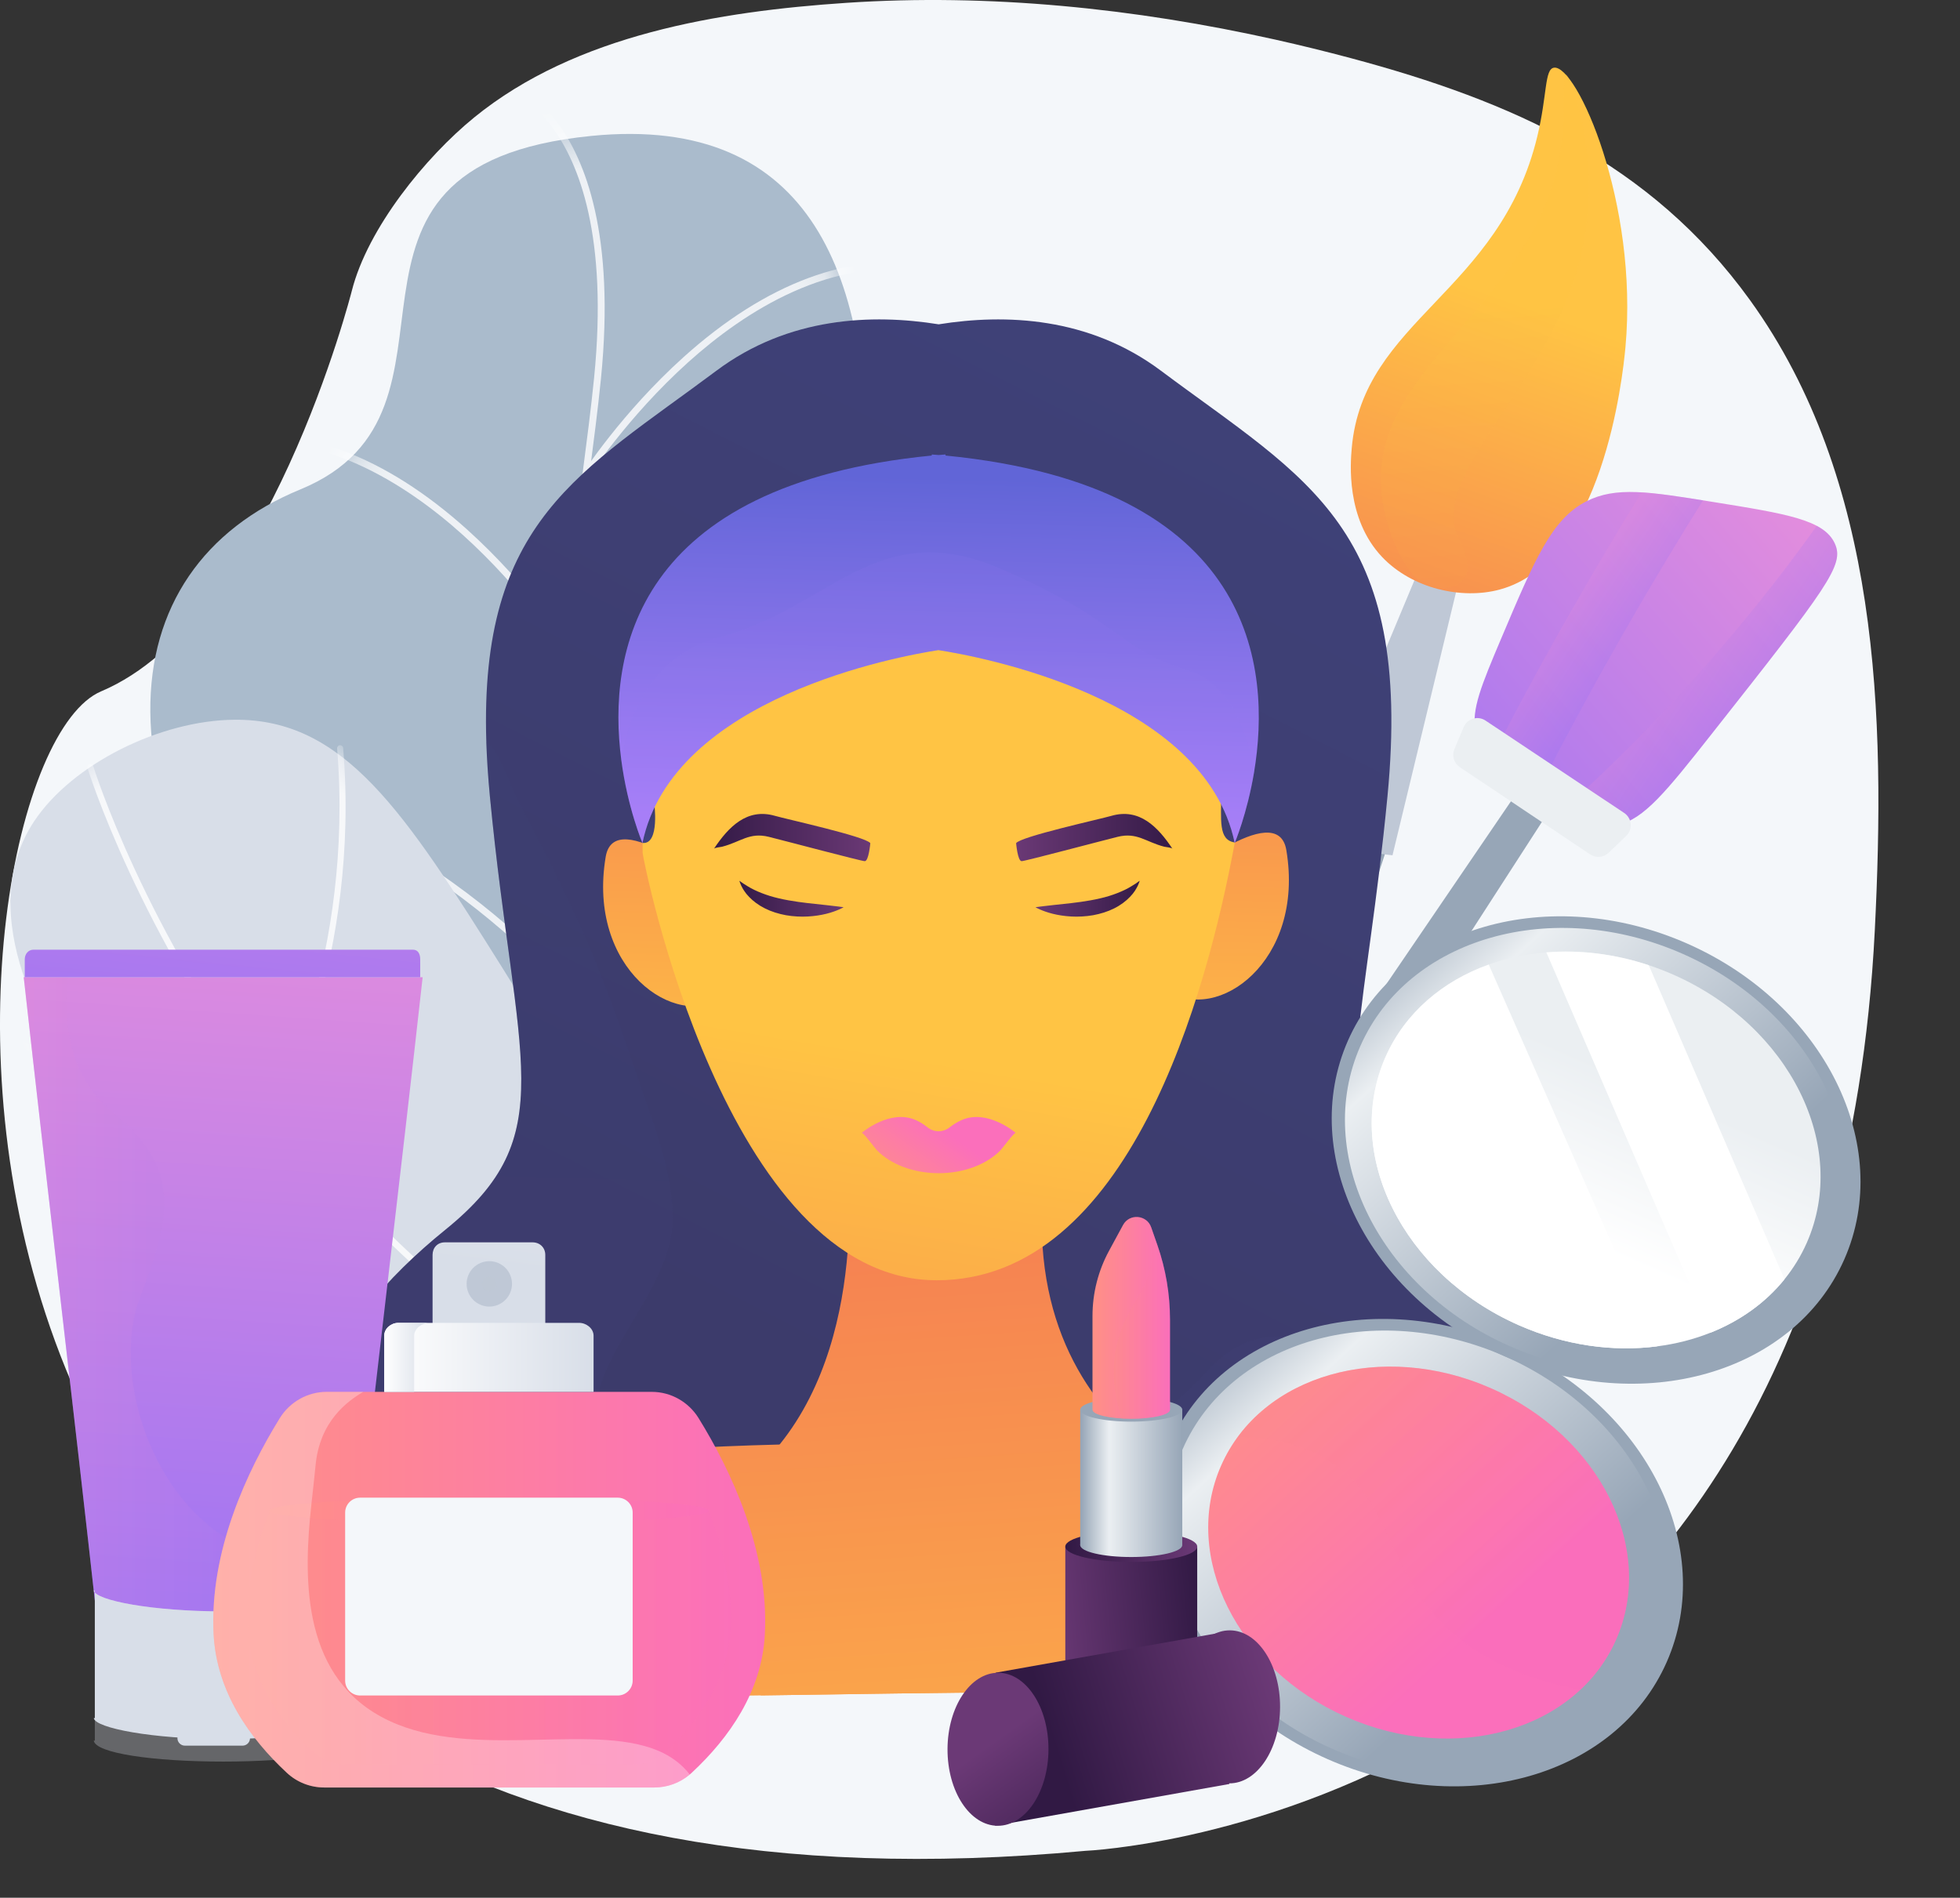 <svg width="63" height="61" viewBox="0 0 63 61" fill="none" xmlns="http://www.w3.org/2000/svg">
<rect x="0" y="0" width="63" height="61" fill="#333333" stroke="none"/>
<g id="Illustration">
<g id="Group">
<path id="Vector" d="M40.996 1.274C36.48 0.267 31.785 -0.216 27.195 0.092C23.127 0.365 18.515 1.109 15.241 3.776C13.68 5.047 11.82 7.331 11.309 9.346C11.309 9.346 8.623 19.951 3.25 22.223C-2.123 24.496 -5.854 63.28 34.89 59.493C34.89 59.493 58.82 58.5 60.261 29.913C60.609 23.007 60.415 15.415 56.245 9.64C53.049 5.215 48.572 3.248 43.428 1.871C42.624 1.656 41.813 1.457 40.996 1.274Z" fill="#F4F7FA"/>
<g id="Group_2">
<path id="Vector_2" d="M44.642 27.067L42.275 26.291L39.183 35.734L41.551 36.509L44.642 27.067Z" fill="#97A6B7"/>
<path id="Vector_3" d="M46.864 18.775L45.74 17.991L42.282 26.265C42.875 27.123 43.664 27.381 44.759 27.492L46.864 18.775Z" fill="#BFC8D6"/>
<path id="Vector_4" d="M44.424 17.903C43.251 16.665 43.409 14.863 43.449 14.402C43.81 10.287 48.204 9.418 49.416 4.374C49.735 3.045 49.643 2.223 49.948 2.176C50.675 2.066 52.672 6.517 52.246 11.166C52.159 12.125 51.513 18.064 48.2 18.952C46.969 19.282 45.38 18.912 44.424 17.903Z" fill="url(#paint0_linear_19_318)"/>
<path id="Vector_5" opacity="0.3" d="M45.043 17.919C44.928 17.705 44.305 16.548 44.391 15.147C44.616 11.464 49.565 9.486 50.186 4.626C50.331 3.488 50.22 2.404 50.328 2.398C50.499 2.388 51.437 5.041 50.904 7.821C50.068 12.191 45.929 15.147 46.862 17.236C46.972 17.482 47.351 18.161 47.075 18.584C46.878 18.887 46.383 18.965 46.017 18.873C45.705 18.795 45.393 18.568 45.043 17.919Z" fill="url(#paint1_linear_19_318)"/>
</g>
<g id="Group_3">
<path id="Vector_6" d="M47.426 23.493C47.294 22.809 47.611 22.039 48.251 20.528C49.338 17.96 49.882 16.676 50.994 16.113C51.946 15.633 52.982 15.8 55.056 16.134C57.442 16.518 58.636 16.71 58.979 17.478C59.284 18.159 58.774 18.831 55.003 23.61C53.567 25.431 52.832 26.345 51.999 26.511C50.143 26.881 47.783 25.341 47.426 23.493Z" fill="url(#paint2_linear_19_318)"/>
<path id="Vector_7" opacity="0.3" d="M52.767 15.826C51.472 17.921 49.662 20.993 47.853 24.537C48.182 25.06 48.66 25.521 49.21 25.871C51.28 21.767 53.381 18.252 54.739 16.083C53.941 15.955 53.304 15.859 52.767 15.826Z" fill="url(#paint3_linear_19_318)"/>
<path id="Vector_8" opacity="0.3" d="M58.979 17.478C58.871 17.238 58.681 17.054 58.396 16.903C56.966 18.916 54.081 22.635 49.978 26.268C50.642 26.536 51.352 26.64 51.999 26.511C52.832 26.344 53.567 25.431 55.003 23.61C58.774 18.831 59.284 18.159 58.979 17.478Z" fill="url(#paint4_linear_19_318)"/>
<path id="Vector_9" d="M42.127 37.934L40.844 37.087L48.854 25.334L49.842 25.986L42.127 37.934Z" fill="#97A6B7"/>
<path id="Vector_10" d="M47.047 23.372L46.749 24.079C46.66 24.289 46.733 24.532 46.922 24.659L51.112 27.463C51.297 27.587 51.544 27.566 51.705 27.412L52.27 26.87C52.49 26.66 52.459 26.3 52.205 26.131L47.749 23.162C47.5 22.996 47.163 23.098 47.047 23.372Z" fill="url(#paint5_linear_19_318)"/>
</g>
<g id="Group_4">
<g id="Group_5">
<path id="Vector_11" d="M24.633 33.765C26.363 25.952 33.363 2.94 19.006 4.369C9.344 5.33 15.829 13.194 9.653 15.732C3.478 18.269 2.591 25.737 10.798 35.349C19.006 44.962 29.612 48.565 29.612 48.565C29.612 48.565 22.903 41.578 24.633 33.765Z" fill="#AABBCC"/>
<g id="Group_6">
<g id="Clip path group">
<mask id="mask0_19_318" style="mask-type:luminance" maskUnits="userSpaceOnUse" x="4" y="4" width="26" height="45">
<g id="SVGID_00000051346117902643834400000004232409965383562129_">
<path id="Vector_12" d="M24.633 33.765C26.363 25.952 33.397 3.335 19.006 4.369C9.738 5.034 15.829 13.194 9.653 15.732C3.478 18.269 2.591 25.737 10.798 35.349C19.006 44.962 29.612 48.565 29.612 48.565C29.612 48.565 22.903 41.578 24.633 33.765Z" fill="white"/>
</g>
</mask>
<g mask="url(#mask0_19_318)">
<g id="Group_7" opacity="0.8">
<g id="Group_8">
<path id="Vector_13" d="M31.073 49.457C31.056 49.457 31.039 49.453 31.023 49.445C15.306 41.586 17.437 25.158 18.71 15.342C18.86 14.188 19.001 13.098 19.096 12.146C19.549 7.596 18.611 5.249 17.744 4.081C16.811 2.826 15.76 2.631 15.749 2.629C15.689 2.619 15.649 2.562 15.659 2.502C15.669 2.441 15.726 2.401 15.787 2.411C15.832 2.419 16.923 2.616 17.909 3.932C18.806 5.13 19.778 7.531 19.317 12.168C19.221 13.124 19.08 14.215 18.93 15.371C17.664 25.128 15.546 41.458 31.123 49.246C31.177 49.274 31.2 49.34 31.172 49.395C31.153 49.434 31.114 49.457 31.073 49.457Z" fill="white"/>
</g>
<g id="Group_9">
<path id="Vector_14" d="M18.19 20.962C18.154 20.962 18.118 20.944 18.097 20.911C18.084 20.892 16.836 18.957 14.864 17.183C13.053 15.556 10.242 13.733 7.138 14.298C7.077 14.309 7.02 14.269 7.009 14.209C6.998 14.149 7.038 14.091 7.098 14.08C9.627 13.62 12.365 14.637 15.015 17.022C17.009 18.816 18.271 20.772 18.284 20.792C18.317 20.843 18.302 20.912 18.25 20.945C18.232 20.957 18.211 20.962 18.19 20.962Z" fill="white"/>
</g>
<g id="Group_10">
<path id="Vector_15" d="M18.398 32.067C18.367 32.067 18.336 32.054 18.314 32.028C18.297 32.008 16.57 29.991 13.926 28.206C11.493 26.564 7.763 24.786 3.804 25.644C3.744 25.657 3.685 25.619 3.672 25.559C3.659 25.499 3.697 25.44 3.757 25.427C7.794 24.553 11.585 26.357 14.055 28.025C16.723 29.828 18.465 31.864 18.483 31.884C18.522 31.931 18.517 32.001 18.47 32.041C18.449 32.058 18.424 32.067 18.398 32.067Z" fill="white"/>
</g>
<g id="Group_11">
<path id="Vector_16" d="M18.8 15.417C18.78 15.417 18.759 15.411 18.74 15.399C18.689 15.367 18.674 15.298 18.707 15.246C18.719 15.227 19.981 13.27 21.975 11.476C24.626 9.092 27.363 8.075 29.893 8.534C29.953 8.545 29.993 8.603 29.982 8.663C29.971 8.724 29.913 8.764 29.853 8.753C26.748 8.188 23.938 10.01 22.127 11.638C20.154 13.412 18.906 15.347 18.893 15.366C18.872 15.399 18.837 15.417 18.8 15.417Z" fill="white"/>
</g>
<g id="Group_12">
<path id="Vector_17" d="M18.009 28.338C17.99 28.338 17.971 28.334 17.954 28.324C17.901 28.293 17.882 28.226 17.912 28.172C17.926 28.149 19.267 25.811 21.399 23.932C22.656 22.824 23.939 22.089 25.213 21.746C26.812 21.315 28.398 21.506 29.924 22.312C29.979 22.34 30 22.408 29.971 22.462C29.942 22.516 29.875 22.537 29.821 22.508C27.136 21.09 24.352 21.626 21.546 24.099C19.441 25.954 18.118 28.259 18.105 28.282C18.085 28.318 18.047 28.338 18.009 28.338Z" fill="white"/>
</g>
<g id="Group_13">
<path id="Vector_18" d="M20.005 38.098C19.986 38.098 19.968 38.093 19.95 38.084C19.897 38.053 19.878 37.986 19.909 37.932C19.922 37.909 21.263 35.572 23.395 33.692C24.653 32.584 25.936 31.849 27.21 31.506C28.809 31.075 30.394 31.266 31.921 32.072C31.975 32.1 31.996 32.168 31.967 32.222C31.939 32.276 31.872 32.297 31.817 32.268C29.132 30.851 26.348 31.386 23.542 33.859C21.437 35.714 20.115 38.019 20.102 38.042C20.081 38.078 20.044 38.098 20.005 38.098Z" fill="white"/>
</g>
</g>
</g>
</g>
</g>
</g>
<g id="Group_14">
<g id="Group_15">
<path id="Vector_19" d="M20.949 40.16C18.863 36.954 18.992 35.651 16.173 31.151C12.992 26.074 11.061 23.107 7.54 23.135C5.139 23.154 2.32 24.563 1.1 26.395C-0.94 29.46 1.653 33.477 2.539 34.85C4.025 37.15 5.534 37.851 5.461 40.002C5.4 41.818 4.292 42.3 4.27 43.659C4.207 47.515 13.047 49.191 14.478 49.463C20.085 50.526 25.496 49.804 29.629 48.774C25.096 45.701 22.498 42.539 20.949 40.16Z" fill="#D8DEE8"/>
<g id="Clip path group_2">
<mask id="mask1_19_318" style="mask-type:luminance" maskUnits="userSpaceOnUse" x="0" y="23" width="30" height="27">
<g id="SVGID_00000031182938949068132610000000524486683290046138_">
<path id="Vector_20" d="M20.949 40.16C18.863 36.954 18.992 35.651 16.173 31.151C12.992 26.074 11.061 23.107 7.54 23.135C5.139 23.154 2.32 24.563 1.1 26.395C-0.94 29.46 1.653 33.477 2.539 34.85C4.025 37.15 5.534 37.851 5.461 40.002C5.4 41.818 4.292 42.3 4.27 43.659C4.207 47.515 13.047 49.191 14.478 49.463C20.085 50.526 25.496 49.804 29.629 48.774C25.096 45.701 22.498 42.539 20.949 40.16Z" fill="white"/>
</g>
</mask>
<g mask="url(#mask1_19_318)">
<g id="Group_16" opacity="0.8">
<g id="Group_17">
<path id="Vector_21" d="M30.506 49.029C30.501 49.029 30.496 49.029 30.49 49.028C25.624 48.226 21.14 46.447 17.164 43.74C13.983 41.575 11.119 38.815 8.65 35.537C4.447 29.956 2.827 24.734 2.811 24.682C2.796 24.631 2.824 24.576 2.876 24.561C2.927 24.545 2.981 24.574 2.997 24.625C3.013 24.677 4.625 29.872 8.809 35.426C12.668 40.547 19.567 47.031 30.522 48.836C30.575 48.845 30.611 48.895 30.602 48.948C30.594 48.995 30.553 49.029 30.506 49.029Z" fill="white"/>
</g>
<g id="Group_18">
<path id="Vector_22" d="M8.869 35.763C8.853 35.763 8.838 35.759 8.823 35.751C8.776 35.725 8.758 35.666 8.784 35.619C8.81 35.571 11.388 30.728 10.836 24.059C10.832 24.006 10.871 23.959 10.925 23.954C10.979 23.95 11.025 23.99 11.03 24.043C11.587 30.773 8.981 35.663 8.955 35.712C8.937 35.744 8.904 35.763 8.869 35.763Z" fill="white"/>
</g>
<g id="Group_19">
<path id="Vector_23" d="M8.542 35.748C7.995 35.748 6.839 35.704 5.385 35.399C3.508 35.005 0.735 34.084 -1.823 31.93C-1.864 31.895 -1.87 31.834 -1.835 31.793C-1.801 31.752 -1.739 31.746 -1.698 31.781C0.827 33.907 3.565 34.818 5.418 35.208C7.428 35.63 8.858 35.548 8.873 35.547C8.927 35.544 8.972 35.585 8.975 35.638C8.979 35.692 8.938 35.738 8.885 35.741C8.88 35.741 8.76 35.748 8.542 35.748Z" fill="white"/>
</g>
<g id="Group_20">
<path id="Vector_24" d="M10.627 43.244C8.309 43.244 4.703 42.575 -0.318 39.82C-0.365 39.794 -0.382 39.735 -0.356 39.688C-0.331 39.641 -0.272 39.624 -0.224 39.65C5.392 42.731 9.212 43.184 11.429 43.022C13.823 42.846 14.908 41.934 14.919 41.924C14.96 41.889 15.021 41.894 15.056 41.934C15.091 41.975 15.087 42.036 15.046 42.071C15.001 42.11 13.915 43.029 11.464 43.214C11.207 43.233 10.928 43.244 10.627 43.244Z" fill="white"/>
</g>
<g id="Group_21">
<path id="Vector_25" d="M6.839 52.613C6.79 52.613 6.748 52.576 6.742 52.526C6.737 52.472 6.776 52.425 6.829 52.419C13.218 51.776 16.626 49.978 18.359 48.583C20.224 47.083 20.594 45.729 20.597 45.715C20.611 45.664 20.664 45.633 20.716 45.646C20.768 45.66 20.799 45.712 20.785 45.764C20.77 45.822 20.395 47.195 18.481 48.735C16.727 50.146 13.285 51.964 6.849 52.612C6.846 52.613 6.842 52.613 6.839 52.613Z" fill="white"/>
</g>
<g id="Group_22">
<path id="Vector_26" d="M15.453 42.468C15.428 42.468 15.404 42.459 15.385 42.441C15.347 42.404 15.345 42.342 15.383 42.304C15.392 42.294 16.296 41.34 16.931 39.515C17.518 37.831 17.99 35.038 16.906 31.299C16.891 31.248 16.921 31.194 16.972 31.179C17.024 31.164 17.078 31.194 17.093 31.245C18.192 35.039 17.71 37.877 17.111 39.59C16.46 41.451 15.56 42.399 15.523 42.438C15.504 42.458 15.478 42.468 15.453 42.468Z" fill="white"/>
</g>
</g>
</g>
</g>
</g>
</g>
</g>
<g id="Group_23">
<path id="Vector_27" d="M47.237 51.366C42.312 55.285 32.038 52.094 30.172 51.467C28.307 52.094 18.032 55.285 13.107 51.366C7.677 47.046 10.543 42.583 14.313 39.531C18.084 36.48 16.576 34.231 15.746 25.592C15.688 24.978 15.65 24.4 15.632 23.855C15.405 16.727 18.646 15.19 23.032 11.913C25.347 10.184 28.033 10.081 30.172 10.425C32.311 10.081 34.998 10.184 37.311 11.913C42.034 15.441 45.427 16.953 44.598 25.592C43.938 32.459 42.85 35.288 44.324 37.692C44.705 38.313 45.257 38.904 46.03 39.531C49.801 42.583 52.666 47.046 47.237 51.366Z" fill="url(#paint6_linear_19_318)"/>
<path id="Vector_28" opacity="0.2" d="M47.237 51.366C42.312 55.285 32.038 52.094 30.172 51.467C28.307 52.094 18.032 55.285 13.107 51.366C7.677 47.046 10.543 42.583 14.313 39.531C18.084 36.48 16.576 34.231 15.746 25.592C15.688 24.978 15.65 24.4 15.632 23.855C15.937 23.913 16.421 25.262 16.528 25.473C17.214 26.82 17.92 28.159 18.549 29.53C19.291 31.143 19.88 32.807 20.442 34.483C20.94 35.965 21.613 37.544 21.621 39.123C21.633 41.695 18.584 43.78 19.202 46.292C19.57 47.784 21.205 48.548 22.636 48.868C26.157 49.657 30.271 48.571 33.595 47.441C35.659 46.739 37.356 45.652 38.794 44.083C39.982 42.786 41.175 42.746 42.8 43.28C43.62 43.549 45.083 44.273 45.861 43.586C46.851 42.714 45.633 40.83 45.178 39.985C44.855 39.387 44.523 38.561 44.324 37.692C44.705 38.313 45.257 38.904 46.03 39.531C49.801 42.583 52.666 47.046 47.237 51.366Z" fill="url(#paint7_linear_19_318)"/>
<path id="Vector_29" d="M37.717 28.418C37.717 28.418 41.055 25.596 41.346 27.323C41.952 30.925 39.097 32.913 37.548 31.836C35.999 30.759 37.717 28.418 37.717 28.418Z" fill="url(#paint8_linear_19_318)"/>
<path id="Vector_30" d="M23.098 28.635C23.098 28.635 19.76 25.813 19.469 27.54C18.863 31.142 21.718 33.13 23.267 32.053C24.816 30.977 23.098 28.635 23.098 28.635Z" fill="url(#paint9_linear_19_318)"/>
<path id="Vector_31" d="M53.012 53.57C51.609 54.419 49.101 54.274 36.962 54.355C34.623 54.37 31.927 54.394 28.813 54.435C27.258 54.456 25.809 54.477 24.461 54.497C14.965 54.639 10.403 54.7 8.445 53.593C6.663 52.587 7.749 51.016 7.978 50.684C8.871 49.392 10.979 48.592 11.748 48.308C15.382 46.963 20.334 46.553 25.059 46.433C27.196 46.378 29.286 46.383 31.187 46.387C33.29 46.392 35.072 46.395 36.658 46.431C39.664 46.499 41.963 46.681 44.394 47.199C51.092 48.625 55.698 51.942 53.012 53.57Z" fill="url(#paint10_linear_19_318)"/>
<path id="Vector_32" d="M40.944 50.319L36.962 54.355C34.623 54.37 31.927 54.394 28.813 54.435C27.258 54.456 25.809 54.477 24.461 54.497L20.352 50.954C19.665 50.362 19.943 49.306 20.851 49.072C22.751 48.583 24.102 47.617 25.059 46.433C28.071 42.704 27.175 36.808 27.175 36.808L33.627 37.301C32.976 41.895 34.629 44.716 36.658 46.431C37.937 47.513 39.366 48.155 40.46 48.525C41.269 48.798 41.523 49.732 40.944 50.319Z" fill="url(#paint11_linear_19_318)"/>
<path id="Vector_33" d="M38.124 22.267C36.412 20.362 34.364 19.506 34.315 19.591C34.315 19.591 32.951 18.587 30.613 19.305C30.606 19.308 28.519 19.763 28.285 19.822C21.957 21.425 20.594 24.341 20.656 27.418C20.659 27.57 23.307 41.153 30.109 41.153C36.288 41.153 38.793 31.953 39.69 27.08C38.605 26.922 40.129 24.497 38.124 22.267Z" fill="url(#paint12_linear_19_318)"/>
<g id="Group_24">
<path id="Vector_34" d="M27.116 29.162C27.116 29.162 27.064 29.194 26.969 29.235C26.873 29.277 26.735 29.329 26.563 29.372C26.391 29.415 26.187 29.448 25.965 29.46C25.743 29.472 25.503 29.46 25.265 29.419C25.028 29.376 24.792 29.303 24.586 29.199C24.379 29.096 24.203 28.962 24.076 28.828C24.045 28.794 24.015 28.761 23.988 28.729C23.964 28.695 23.941 28.663 23.919 28.633C23.876 28.572 23.849 28.512 23.824 28.466C23.802 28.419 23.789 28.378 23.779 28.353C23.77 28.326 23.765 28.312 23.765 28.312C23.765 28.312 23.817 28.345 23.898 28.404C23.941 28.43 23.99 28.464 24.049 28.498C24.078 28.514 24.109 28.532 24.141 28.551C24.174 28.568 24.209 28.585 24.245 28.604C24.39 28.674 24.561 28.742 24.748 28.8C24.795 28.813 24.843 28.827 24.892 28.841C24.942 28.852 24.991 28.866 25.041 28.878C25.143 28.9 25.245 28.924 25.351 28.941C25.769 29.017 26.206 29.055 26.542 29.092C26.71 29.11 26.853 29.127 26.955 29.14C27.056 29.152 27.116 29.162 27.116 29.162Z" fill="url(#paint13_linear_19_318)"/>
<path id="Vector_35" d="M33.283 29.162C33.283 29.162 33.334 29.194 33.43 29.235C33.525 29.277 33.664 29.329 33.836 29.372C34.007 29.415 34.211 29.448 34.434 29.46C34.655 29.472 34.895 29.46 35.133 29.419C35.37 29.376 35.606 29.303 35.813 29.199C36.02 29.096 36.195 28.962 36.322 28.828C36.353 28.794 36.383 28.761 36.41 28.729C36.434 28.695 36.458 28.663 36.48 28.633C36.522 28.572 36.549 28.512 36.574 28.466C36.597 28.419 36.609 28.378 36.62 28.353C36.629 28.326 36.633 28.312 36.633 28.312C36.633 28.312 36.581 28.345 36.501 28.404C36.457 28.43 36.408 28.464 36.349 28.498C36.32 28.514 36.289 28.532 36.257 28.551C36.224 28.568 36.189 28.585 36.153 28.604C36.008 28.674 35.838 28.742 35.65 28.8C35.603 28.813 35.555 28.827 35.507 28.841C35.457 28.852 35.407 28.866 35.357 28.878C35.256 28.9 35.153 28.924 35.048 28.941C34.63 29.017 34.192 29.055 33.856 29.092C33.688 29.11 33.545 29.127 33.444 29.14C33.343 29.152 33.283 29.162 33.283 29.162Z" fill="url(#paint14_linear_19_318)"/>
<g id="Group_25">
<path id="Vector_36" d="M24.909 26.224C24.01 25.965 23.414 26.582 22.949 27.281C22.973 27.245 23.17 27.227 23.21 27.217C23.811 27.062 24.086 26.744 24.712 26.899C25.277 27.04 27.69 27.681 27.796 27.681C27.925 27.681 27.974 27.102 27.974 27.102C27.828 26.89 25.286 26.333 24.909 26.224Z" fill="url(#paint15_linear_19_318)"/>
<path id="Vector_37" d="M35.725 26.224C36.625 25.965 37.22 26.582 37.685 27.281C37.661 27.245 37.465 27.227 37.424 27.217C36.824 27.062 36.549 26.744 35.923 26.899C35.357 27.04 32.945 27.681 32.839 27.681C32.709 27.681 32.661 27.102 32.661 27.102C32.807 26.89 35.349 26.333 35.725 26.224Z" fill="url(#paint16_linear_19_318)"/>
</g>
</g>
<path id="Vector_38" d="M32.647 36.415C32.647 36.415 31.748 35.638 30.913 36.002C30.76 36.069 30.63 36.154 30.524 36.238C30.316 36.403 30.022 36.404 29.814 36.238C29.707 36.152 29.578 36.067 29.432 36.002C28.597 35.638 27.698 36.415 27.698 36.415C27.762 36.413 28.11 36.895 28.189 36.977C28.624 37.42 29.35 37.711 30.173 37.711C30.995 37.711 31.721 37.421 32.156 36.977C32.235 36.896 32.583 36.413 32.647 36.415Z" fill="url(#paint17_linear_19_318)"/>
<path id="Vector_39" d="M21.026 25.787C21.026 25.787 21.222 27.159 20.65 27.095C20.669 26.119 21.026 25.787 21.026 25.787Z" fill="url(#paint18_linear_19_318)"/>
<g id="Group_26">
<path id="Vector_40" d="M40.31 24.82C40.084 26.17 39.687 27.096 39.687 27.096C38.71 22.412 31.425 21.092 30.162 20.897C28.899 21.092 21.627 22.412 20.65 27.096C20.65 27.096 20.172 25.98 19.968 24.413C19.528 21.043 20.359 15.583 29.949 14.643V14.609C30.023 14.614 30.108 14.62 30.171 14.626C30.233 14.62 30.318 14.614 30.392 14.609V14.643C40.379 15.622 40.864 21.502 40.31 24.82Z" fill="url(#paint19_linear_19_318)"/>
<path id="Vector_41" opacity="0.2" d="M40.31 24.82C40.084 26.17 39.687 27.096 39.687 27.096C38.71 22.412 31.425 21.092 30.162 20.897C28.899 21.092 21.627 22.412 20.65 27.096C20.65 27.096 20.172 25.98 19.968 24.413C20.212 22.961 20.956 21.048 23.109 20.488C26.658 19.563 28.174 16.569 32.13 18.269C36.086 19.97 35.827 20.82 38.23 21.56C39.428 21.928 40.092 23.356 40.31 24.82Z" fill="url(#paint20_linear_19_318)"/>
</g>
</g>
<g id="Group_27">
<path id="Vector_42" d="M13.585 31.413C12.888 37.688 12.097 44.201 11.39 50.533C11.343 50.948 11.297 51.367 11.251 51.78C8.46 51.78 5.908 52.073 3.118 52.073C2.376 45.348 1.505 38.09 0.763 31.413H13.585Z" fill="url(#paint21_linear_19_318)"/>
<path id="Vector_43" d="M13.274 30.527H1.074C0.906 30.527 0.796 30.67 0.796 30.838V31.412H13.507V30.838C13.507 30.67 13.442 30.527 13.274 30.527Z" fill="url(#paint22_linear_19_318)"/>
<path id="Vector_44" opacity="0.3" d="M11.39 50.542C11.343 50.957 11.297 51.371 11.251 51.785C8.46 51.785 5.908 52.075 3.118 52.075C2.376 45.351 1.505 38.09 0.763 31.413H2.185C2.054 32.619 2.099 34.512 3.63 35.755C3.769 35.867 3.897 35.983 4.016 36.094C5.839 37.791 5.406 39.325 4.484 41.755C4.426 41.908 4.377 42.071 4.337 42.241C3.698 44.935 5.323 49.509 9.159 50.151C10.06 50.302 10.795 50.427 11.39 50.542Z" fill="url(#paint23_linear_19_318)"/>
<path id="Vector_45" opacity="0.3" d="M11.415 51.124V55.951H11.334C11.283 56.353 9.44 56.624 7.174 56.624C4.907 56.624 3.065 56.353 3.014 55.951H3.048V51.124H3.014C3.065 51.446 4.907 51.796 7.174 51.796C9.44 51.796 11.283 51.446 11.334 51.124H11.415Z" fill="#D8DEE8"/>
<path id="Vector_46" d="M11.415 51.124V55.227H11.334C11.283 55.549 9.44 55.9 7.174 55.9C4.907 55.9 3.065 55.549 3.014 55.227H3.048V51.124H3.014C3.065 51.446 4.907 51.796 7.174 51.796C9.44 51.796 11.283 51.446 11.334 51.124H11.415Z" fill="#D8DEE8"/>
<path id="Vector_47" d="M8.036 55.872C8.036 56.005 7.929 56.112 7.796 56.112H5.943C5.811 56.112 5.703 56.005 5.703 55.872V55.869C5.703 55.737 5.811 55.629 5.943 55.629H7.796C7.929 55.629 8.036 55.737 8.036 55.869V55.872Z" fill="#D8DEE8"/>
</g>
<g id="Group_28">
<path id="Vector_48" d="M53.573 53.425C55.19 49.759 52.928 45.213 48.523 43.271C44.118 41.329 39.236 42.726 37.62 46.391C36.004 50.057 38.266 54.603 42.671 56.545C47.076 58.487 51.957 57.09 53.573 53.425Z" fill="#97A6B7"/>
<path id="Vector_49" d="M48.378 43.601C52.563 45.446 54.711 49.765 53.176 53.247C51.641 56.729 47.004 58.057 42.819 56.212C38.633 54.367 36.485 50.048 38.02 46.566C39.556 43.083 44.193 41.756 48.378 43.601Z" fill="url(#paint24_linear_19_318)"/>
<path id="Vector_50" d="M59.28 40.483C60.896 36.817 58.635 32.271 54.229 30.329C49.824 28.387 44.943 29.784 43.327 33.449C41.711 37.115 43.972 41.661 48.377 43.603C52.782 45.545 57.664 44.148 59.28 40.483Z" fill="#97A6B7"/>
<path id="Vector_51" d="M54.084 30.659C58.269 32.504 60.417 36.822 58.882 40.305C57.347 43.787 52.709 45.114 48.524 43.269C44.339 41.424 42.191 37.105 43.726 33.623C45.261 30.141 49.899 28.814 54.084 30.659Z" fill="url(#paint25_linear_19_318)"/>
<path id="Vector_52" d="M58.075 39.949C57.886 40.377 57.644 40.769 57.358 41.122C56.744 41.882 55.926 42.46 54.985 42.836C54.446 43.052 53.867 43.2 53.264 43.277C51.852 43.46 50.304 43.252 48.82 42.597C45.081 40.949 43.162 37.091 44.533 33.979C45.161 32.556 46.368 31.536 47.852 31.005C48.433 30.798 49.056 30.665 49.704 30.612C50.764 30.527 51.888 30.657 52.996 31.025C53.261 31.113 53.526 31.215 53.787 31.33C57.527 32.979 59.447 36.837 58.075 39.949Z" fill="url(#paint26_linear_19_318)"/>
<g id="Group_29">
<path id="Vector_53" d="M47.927 44.625C51.432 46.17 53.232 49.788 51.946 52.705C50.66 55.622 46.776 56.733 43.27 55.188C39.764 53.642 37.965 50.025 39.251 47.108C40.537 44.191 44.421 43.079 47.927 44.625Z" fill="url(#paint27_linear_19_318)"/>
<path id="Vector_54" opacity="0.3" d="M47.927 44.625C44.815 43.253 41.405 43.975 39.778 46.195C40.864 46.191 41.897 46.418 42.783 46.998C44.64 48.213 44.55 50.128 46.085 51.89C46.971 52.907 48.392 53.864 50.798 54.316C51.279 53.866 51.672 53.327 51.946 52.705C53.232 49.788 51.432 46.17 47.927 44.625Z" fill="url(#paint28_linear_19_318)"/>
</g>
<path id="Vector_55" d="M53.264 43.277C51.852 43.46 50.304 43.252 48.82 42.598C45.081 40.949 43.162 37.091 44.533 33.979C45.161 32.556 46.368 31.536 47.852 31.005L53.264 43.277Z" fill="white"/>
<path id="Vector_56" d="M57.358 41.122C56.744 41.882 55.926 42.46 54.985 42.836L49.704 30.612C50.764 30.527 51.888 30.657 52.996 31.025L57.358 41.122Z" fill="white"/>
</g>
<g id="Group_30">
<g id="Group_31">
<path id="Vector_57" d="M38.482 49.713H34.242V55.337H38.482V49.713Z" fill="url(#paint29_linear_19_318)"/>
<path id="Vector_58" d="M36.362 55.831C37.533 55.831 38.482 55.61 38.482 55.337C38.482 55.064 37.533 54.842 36.362 54.842C35.191 54.842 34.242 55.064 34.242 55.337C34.242 55.61 35.191 55.831 36.362 55.831Z" fill="url(#paint30_linear_19_318)"/>
<path id="Vector_59" d="M36.362 50.207C37.533 50.207 38.482 49.986 38.482 49.713C38.482 49.44 37.533 49.218 36.362 49.218C35.191 49.218 34.242 49.44 34.242 49.713C34.242 49.986 35.191 50.207 36.362 50.207Z" fill="url(#paint31_linear_19_318)"/>
<g id="Group_32">
<path id="Vector_60" d="M38.002 45.314H34.721V49.666H38.002V45.314Z" fill="url(#paint32_linear_19_318)"/>
<path id="Vector_61" d="M38.002 49.666C38.002 49.878 37.268 50.049 36.362 50.049C35.456 50.049 34.721 49.878 34.721 49.666C34.721 49.455 35.456 49.284 36.362 49.284C37.268 49.284 38.002 49.455 38.002 49.666Z" fill="url(#paint33_linear_19_318)"/>
</g>
<path id="Vector_62" d="M36.362 45.697C37.268 45.697 38.002 45.526 38.002 45.314C38.002 45.103 37.268 44.932 36.362 44.932C35.456 44.932 34.721 45.103 34.721 45.314C34.721 45.526 35.456 45.697 36.362 45.697Z" fill="#97A6B7"/>
<path id="Vector_63" d="M36.097 39.377L35.648 40.205C35.299 40.848 35.116 41.568 35.116 42.3V45.314C35.116 45.475 35.674 45.605 36.362 45.605C37.05 45.605 37.607 45.475 37.607 45.314V42.419C37.607 41.602 37.47 40.791 37.201 40.02L37.002 39.45C36.86 39.044 36.303 38.998 36.097 39.377Z" fill="url(#paint34_linear_19_318)"/>
<path id="Vector_64" opacity="0.3" d="M37.201 40.02L37.002 39.45C36.968 39.353 36.91 39.276 36.839 39.221C36.965 39.545 37.044 39.902 37.035 40.285C37.008 41.43 36.221 41.919 35.913 43.149C35.769 43.724 35.713 44.529 36.052 45.596C36.151 45.602 36.255 45.605 36.362 45.605C37.05 45.605 37.607 45.475 37.607 45.314V42.419C37.607 41.602 37.47 40.791 37.201 40.02Z" fill="url(#paint35_linear_19_318)"/>
</g>
<g id="Group_33">
<path id="Vector_65" d="M31.988 58.684L32.006 53.766L39.531 52.427L39.513 57.345L31.988 58.684Z" fill="url(#paint36_linear_19_318)"/>
<path id="Vector_66" d="M32.07 58.688C31.173 58.684 30.451 57.581 30.456 56.222C30.461 54.864 31.191 53.766 32.088 53.769C32.984 53.773 33.706 54.876 33.701 56.234C33.696 57.593 32.966 58.691 32.07 58.688Z" fill="url(#paint37_linear_19_318)"/>
<path id="Vector_67" d="M39.513 57.324C38.617 57.321 37.894 56.218 37.899 54.859C37.904 53.501 38.635 52.403 39.531 52.406C40.427 52.409 41.15 53.513 41.145 54.871C41.14 56.229 40.409 57.328 39.513 57.324Z" fill="url(#paint38_linear_19_318)"/>
</g>
</g>
<g id="Group_34">
<path id="Vector_68" d="M17.12 39.934H14.297C14.065 39.934 13.904 40.104 13.904 40.337V42.596H17.527V40.337C17.527 40.104 17.353 39.934 17.12 39.934Z" fill="url(#paint39_linear_19_318)"/>
<g id="Group_35">
<path id="Vector_69" d="M16.007 41.943C16.379 41.788 16.556 41.362 16.402 40.989C16.248 40.617 15.821 40.441 15.449 40.595C15.077 40.749 14.9 41.175 15.054 41.548C15.208 41.92 15.635 42.097 16.007 41.943Z" fill="#BFC8D6"/>
<path id="Vector_70" opacity="0.4" d="M15.955 41.326C15.985 41.199 15.906 41.072 15.78 41.042C15.653 41.012 15.526 41.091 15.496 41.217C15.466 41.344 15.544 41.471 15.671 41.501C15.798 41.531 15.925 41.452 15.955 41.326Z" fill="#BFC8D6"/>
</g>
<path id="Vector_71" d="M24.584 52.547C24.484 54.371 23.445 55.857 22.233 56.985C22.213 57.004 22.192 57.022 22.171 57.04C21.853 57.309 21.45 57.457 21.032 57.457H10.421C9.975 57.457 9.546 57.289 9.22 56.985C8.007 55.858 6.967 54.371 6.867 52.547C6.721 49.866 7.955 47.264 8.995 45.583C9.317 45.064 9.886 44.74 10.497 44.74H20.953C21.564 44.74 22.132 45.063 22.454 45.583C23.495 47.264 24.73 49.866 24.584 52.547Z" fill="url(#paint40_linear_19_318)"/>
<path id="Vector_72" d="M18.615 42.522H12.803C12.57 42.522 12.351 42.702 12.351 42.934V44.74H19.079V42.934C19.079 42.702 18.847 42.522 18.615 42.522Z" fill="url(#paint41_linear_19_318)"/>
<path id="Vector_73" d="M13.799 42.522H12.803C12.57 42.522 12.351 42.702 12.351 42.934V44.74H13.312V42.934C13.312 42.702 13.567 42.522 13.799 42.522Z" fill="url(#paint42_linear_19_318)"/>
<g id="Group_36">
<path id="Vector_74" opacity="0.4" d="M23.482 52.372C23.395 53.968 22.485 55.295 21.424 56.283C21.138 56.549 20.762 56.718 20.372 56.718H11.081C10.69 56.718 10.315 56.547 10.029 56.281C8.967 55.294 8.056 53.979 7.969 52.383C7.896 51.043 8.216 49.722 8.673 48.566C8.677 48.557 8.681 48.545 8.684 48.536C8.891 48.314 11.965 48.137 15.728 48.137C19.45 48.137 22.498 48.309 22.764 48.527C22.769 48.541 22.775 48.554 22.78 48.569C23.236 49.723 23.555 51.036 23.482 52.372Z" fill="url(#paint43_linear_19_318)"/>
<path id="Vector_75" opacity="0.6" d="M22.782 48.557C22.782 48.561 22.782 48.564 22.78 48.568C22.684 48.796 19.563 48.98 15.728 48.98C11.85 48.98 8.703 48.792 8.673 48.56C8.673 48.559 8.673 48.558 8.673 48.557C8.673 48.549 8.677 48.541 8.684 48.533C8.891 48.311 11.965 48.135 15.728 48.135C19.45 48.135 22.499 48.308 22.764 48.526C22.776 48.536 22.782 48.547 22.782 48.557Z" fill="url(#paint44_linear_19_318)"/>
</g>
<path id="Vector_76" d="M20.336 48.621C20.336 48.356 20.121 48.141 19.856 48.141H11.574C11.309 48.141 11.094 48.356 11.094 48.621V54.02C11.094 54.285 11.309 54.5 11.574 54.5H19.856C20.121 54.5 20.336 54.285 20.336 54.02V48.621Z" fill="#F4F7FA"/>
<path id="Vector_77" opacity="0.3" d="M22.171 57.04C21.853 57.309 21.45 57.457 21.032 57.457H10.421C9.975 57.457 9.546 57.289 9.22 56.985C8.007 55.858 6.967 54.371 6.867 52.547C6.721 49.866 7.955 47.264 8.995 45.583C9.317 45.064 9.886 44.74 10.497 44.74H11.676C11.175 45.035 10.268 45.676 10.14 47.131C10.111 47.459 10.061 47.862 10.014 48.306C9.997 48.464 9.98 48.63 9.964 48.798C9.756 51.086 9.801 54.234 12.773 55.428C15.53 56.536 19.266 55.332 21.318 56.35C21.65 56.516 21.939 56.739 22.171 57.04Z" fill="white"/>
</g>
</g>
</g>
<defs>
<linearGradient id="paint0_linear_19_318" x1="49.108" y1="9.842" x2="43.582" y2="25.193" gradientUnits="userSpaceOnUse">
<stop stop-color="#FFC444"/>
<stop offset="0.925" stop-color="#F47555"/>
<stop offset="0.996" stop-color="#F36F56"/>
</linearGradient>
<linearGradient id="paint1_linear_19_318" x1="47.688" y1="10.04" x2="48.727" y2="27.516" gradientUnits="userSpaceOnUse">
<stop stop-color="#FFC444"/>
<stop offset="0.996" stop-color="#F36F56"/>
</linearGradient>
<linearGradient id="paint2_linear_19_318" x1="57.824" y1="15.991" x2="43.119" y2="28.585" gradientUnits="userSpaceOnUse">
<stop offset="0.004" stop-color="#E38DDD"/>
<stop offset="1" stop-color="#9571F6"/>
</linearGradient>
<linearGradient id="paint3_linear_19_318" x1="50.159" y1="19.779" x2="52.298" y2="21.191" gradientUnits="userSpaceOnUse">
<stop offset="0.004" stop-color="#E38DDD"/>
<stop offset="1" stop-color="#9571F6"/>
</linearGradient>
<linearGradient id="paint4_linear_19_318" x1="53.41" y1="21.067" x2="56.023" y2="22.791" gradientUnits="userSpaceOnUse">
<stop offset="0.004" stop-color="#E38DDD"/>
<stop offset="1" stop-color="#9571F6"/>
</linearGradient>
<linearGradient id="paint5_linear_19_318" x1="50.15" y1="22.996" x2="47.174" y2="35.183" gradientUnits="userSpaceOnUse">
<stop offset="0.494" stop-color="#EBEFF2"/>
<stop offset="1" stop-color="white"/>
</linearGradient>
<linearGradient id="paint6_linear_19_318" x1="50.618" y1="-0.938" x2="27.062" y2="45.191" gradientUnits="userSpaceOnUse">
<stop stop-color="#40447E"/>
<stop offset="0.996" stop-color="#3C3B6B"/>
</linearGradient>
<linearGradient id="paint7_linear_19_318" x1="29.378" y1="76.628" x2="32.067" y2="-26.3" gradientUnits="userSpaceOnUse">
<stop stop-color="#40447E"/>
<stop offset="0.996" stop-color="#3C3B6B"/>
</linearGradient>
<linearGradient id="paint8_linear_19_318" x1="38.983" y1="36.413" x2="39.48" y2="17.374" gradientUnits="userSpaceOnUse">
<stop stop-color="#FFC444"/>
<stop offset="0.996" stop-color="#F36F56"/>
</linearGradient>
<linearGradient id="paint9_linear_19_318" x1="21.479" y1="36.17" x2="21.977" y2="17.131" gradientUnits="userSpaceOnUse">
<stop stop-color="#FFC444"/>
<stop offset="0.996" stop-color="#F36F56"/>
</linearGradient>
<linearGradient id="paint10_linear_19_318" x1="31.71" y1="68.449" x2="29.196" y2="31.331" gradientUnits="userSpaceOnUse">
<stop stop-color="#FFC444"/>
<stop offset="0.996" stop-color="#F36F56"/>
</linearGradient>
<linearGradient id="paint11_linear_19_318" x1="31.872" y1="68.438" x2="29.358" y2="31.32" gradientUnits="userSpaceOnUse">
<stop stop-color="#FFC444"/>
<stop offset="0.996" stop-color="#F36F56"/>
</linearGradient>
<linearGradient id="paint12_linear_19_318" x1="28.982" y1="33.882" x2="24.398" y2="61.141" gradientUnits="userSpaceOnUse">
<stop stop-color="#FFC444"/>
<stop offset="0.996" stop-color="#F36F56"/>
</linearGradient>
<linearGradient id="paint13_linear_19_318" x1="23.567" y1="28.888" x2="27.164" y2="28.888" gradientUnits="userSpaceOnUse">
<stop stop-color="#311944"/>
<stop offset="1" stop-color="#6B3976"/>
</linearGradient>
<linearGradient id="paint14_linear_19_318" x1="36.831" y1="28.888" x2="33.235" y2="28.888" gradientUnits="userSpaceOnUse">
<stop stop-color="#311944"/>
<stop offset="1" stop-color="#6B3976"/>
</linearGradient>
<linearGradient id="paint15_linear_19_318" x1="22.652" y1="26.922" x2="28.046" y2="26.922" gradientUnits="userSpaceOnUse">
<stop stop-color="#311944"/>
<stop offset="1" stop-color="#6B3976"/>
</linearGradient>
<linearGradient id="paint16_linear_19_318" x1="37.983" y1="26.922" x2="32.589" y2="26.922" gradientUnits="userSpaceOnUse">
<stop stop-color="#311944"/>
<stop offset="1" stop-color="#6B3976"/>
</linearGradient>
<linearGradient id="paint17_linear_19_318" x1="28.633" y1="38.571" x2="30.28" y2="36.264" gradientUnits="userSpaceOnUse">
<stop stop-color="#FF9085"/>
<stop offset="1" stop-color="#FB6FBB"/>
</linearGradient>
<linearGradient id="paint18_linear_19_318" x1="20.847" y1="27.001" x2="20.877" y2="25.855" gradientUnits="userSpaceOnUse">
<stop stop-color="#40447E"/>
<stop offset="0.996" stop-color="#3C3B6B"/>
</linearGradient>
<linearGradient id="paint19_linear_19_318" x1="30.082" y1="26.373" x2="30.371" y2="15.311" gradientUnits="userSpaceOnUse">
<stop stop-color="#AA80F9"/>
<stop offset="0.996" stop-color="#6165D7"/>
</linearGradient>
<linearGradient id="paint20_linear_19_318" x1="29.886" y1="34.279" x2="30.784" y2="-0.089" gradientUnits="userSpaceOnUse">
<stop stop-color="#AA80F9"/>
<stop offset="0.996" stop-color="#6165D7"/>
</linearGradient>
<linearGradient id="paint21_linear_19_318" x1="7.41" y1="28.028" x2="5.488" y2="55.575" gradientUnits="userSpaceOnUse">
<stop offset="0.004" stop-color="#E38DDD"/>
<stop offset="1" stop-color="#9571F6"/>
</linearGradient>
<linearGradient id="paint22_linear_19_318" x1="8.454" y1="18.229" x2="6.609" y2="36.487" gradientUnits="userSpaceOnUse">
<stop offset="0.004" stop-color="#E38DDD"/>
<stop offset="1" stop-color="#9571F6"/>
</linearGradient>
<linearGradient id="paint23_linear_19_318" x1="0.763" y1="41.744" x2="11.39" y2="41.744" gradientUnits="userSpaceOnUse">
<stop offset="0.004" stop-color="#E38DDD"/>
<stop offset="1" stop-color="#9571F6"/>
</linearGradient>
<linearGradient id="paint24_linear_19_318" x1="38.576" y1="42.249" x2="48.166" y2="52.707" gradientUnits="userSpaceOnUse">
<stop offset="0.008" stop-color="#97A6B7"/>
<stop offset="0.284" stop-color="#EBEFF2"/>
<stop offset="1" stop-color="#97A6B7"/>
</linearGradient>
<linearGradient id="paint25_linear_19_318" x1="44.282" y1="29.307" x2="53.872" y2="39.764" gradientUnits="userSpaceOnUse">
<stop offset="0.008" stop-color="#97A6B7"/>
<stop offset="0.284" stop-color="#EBEFF2"/>
<stop offset="1" stop-color="#97A6B7"/>
</linearGradient>
<linearGradient id="paint26_linear_19_318" x1="54.486" y1="29.71" x2="50.14" y2="39.617" gradientUnits="userSpaceOnUse">
<stop offset="0.494" stop-color="#EBEFF2"/>
<stop offset="1" stop-color="white"/>
</linearGradient>
<linearGradient id="paint27_linear_19_318" x1="39.716" y1="43.492" x2="47.749" y2="52.252" gradientUnits="userSpaceOnUse">
<stop stop-color="#FF9085"/>
<stop offset="1" stop-color="#FB6FBB"/>
</linearGradient>
<linearGradient id="paint28_linear_19_318" x1="41.262" y1="42.074" x2="49.296" y2="50.834" gradientUnits="userSpaceOnUse">
<stop stop-color="#FF9085"/>
<stop offset="1" stop-color="#FB6FBB"/>
</linearGradient>
<linearGradient id="paint29_linear_19_318" x1="38.718" y1="52.301" x2="33.766" y2="52.771" gradientUnits="userSpaceOnUse">
<stop stop-color="#311944"/>
<stop offset="1" stop-color="#6B3976"/>
</linearGradient>
<linearGradient id="paint30_linear_19_318" x1="38.983" y1="55.088" x2="34.031" y2="55.558" gradientUnits="userSpaceOnUse">
<stop stop-color="#311944"/>
<stop offset="1" stop-color="#6B3976"/>
</linearGradient>
<linearGradient id="paint31_linear_19_318" x1="34.242" y1="49.713" x2="38.482" y2="49.713" gradientUnits="userSpaceOnUse">
<stop stop-color="#311944"/>
<stop offset="1" stop-color="#6B3976"/>
</linearGradient>
<linearGradient id="paint32_linear_19_318" x1="34.721" y1="47.49" x2="38.002" y2="47.49" gradientUnits="userSpaceOnUse">
<stop offset="0.008" stop-color="#97A6B7"/>
<stop offset="0.284" stop-color="#EBEFF2"/>
<stop offset="1" stop-color="#97A6B7"/>
</linearGradient>
<linearGradient id="paint33_linear_19_318" x1="34.721" y1="49.666" x2="38.002" y2="49.666" gradientUnits="userSpaceOnUse">
<stop offset="0.008" stop-color="#97A6B7"/>
<stop offset="0.284" stop-color="#EBEFF2"/>
<stop offset="1" stop-color="#97A6B7"/>
</linearGradient>
<linearGradient id="paint34_linear_19_318" x1="35.116" y1="42.361" x2="37.607" y2="42.361" gradientUnits="userSpaceOnUse">
<stop stop-color="#FF9085"/>
<stop offset="1" stop-color="#FB6FBB"/>
</linearGradient>
<linearGradient id="paint35_linear_19_318" x1="35.8" y1="42.413" x2="37.607" y2="42.413" gradientUnits="userSpaceOnUse">
<stop stop-color="#FF9085"/>
<stop offset="1" stop-color="#FB6FBB"/>
</linearGradient>
<linearGradient id="paint36_linear_19_318" x1="33.897" y1="56.13" x2="40.896" y2="53.972" gradientUnits="userSpaceOnUse">
<stop stop-color="#311944"/>
<stop offset="1" stop-color="#6B3976"/>
</linearGradient>
<linearGradient id="paint37_linear_19_318" x1="35.286" y1="60.725" x2="31.911" y2="55.994" gradientUnits="userSpaceOnUse">
<stop stop-color="#311944"/>
<stop offset="1" stop-color="#6B3976"/>
</linearGradient>
<linearGradient id="paint38_linear_19_318" x1="34.029" y1="56.559" x2="41.028" y2="54.401" gradientUnits="userSpaceOnUse">
<stop stop-color="#311944"/>
<stop offset="1" stop-color="#6B3976"/>
</linearGradient>
<linearGradient id="paint39_linear_19_318" x1="17.534" y1="26.021" x2="15.805" y2="40.693" gradientUnits="userSpaceOnUse">
<stop stop-color="white"/>
<stop offset="1" stop-color="#D8DEE8"/>
</linearGradient>
<linearGradient id="paint40_linear_19_318" x1="6.855" y1="51.099" x2="24.596" y2="51.099" gradientUnits="userSpaceOnUse">
<stop stop-color="#FF9085"/>
<stop offset="1" stop-color="#FB6FBB"/>
</linearGradient>
<linearGradient id="paint41_linear_19_318" x1="12.351" y1="43.631" x2="19.079" y2="43.631" gradientUnits="userSpaceOnUse">
<stop stop-color="white"/>
<stop offset="1" stop-color="#D8DEE8"/>
</linearGradient>
<linearGradient id="paint42_linear_19_318" x1="12.351" y1="43.631" x2="13.799" y2="43.631" gradientUnits="userSpaceOnUse">
<stop stop-color="white"/>
<stop offset="1" stop-color="#D8DEE8"/>
</linearGradient>
<linearGradient id="paint43_linear_19_318" x1="7.958" y1="52.428" x2="23.493" y2="52.428" gradientUnits="userSpaceOnUse">
<stop stop-color="#FF9085"/>
<stop offset="1" stop-color="#FB6FBB"/>
</linearGradient>
<linearGradient id="paint44_linear_19_318" x1="8.673" y1="48.557" x2="22.782" y2="48.557" gradientUnits="userSpaceOnUse">
<stop stop-color="#FF9085"/>
<stop offset="1" stop-color="#FB6FBB"/>
</linearGradient>
</defs>
</svg>
